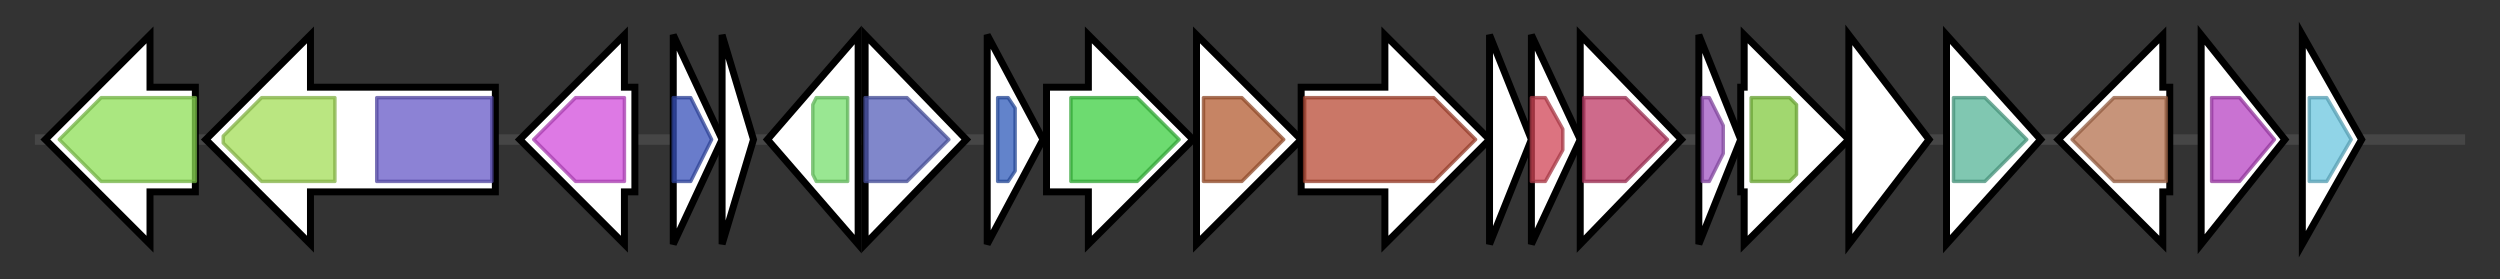 <svg version="1.1" baseProfile="full" xmlns="http://www.w3.org/2000/svg" width="716.667" height="80">
	<rect width="100%" height="100%" fill="#333333" stroke="none"/>
	<g>
		<line x1="10" y1="40.0" x2="706.667" y2="40.0" style="stroke:rgb(70,70,70); stroke-width:3 "/>
		<g>
			<title> (ctg7_4)</title>
			<polygon class=" (ctg7_4)" points="56,25 43,25 43,10 13,40 43,70 43,55 56,55" fill="rgb(255,255,255)" fill-opacity="1.0" stroke="rgb(0,0,0)" stroke-width="2"  />
			<g>
				<title>Cys_Met_Meta_PP (PF01053)
"Cys/Met metabolism PLP-dependent enzyme"</title>
				<polygon class="PF01053" points="17,40 29,28 56,28 56,52 29,52" stroke-linejoin="round" width="41" height="24" fill="rgb(142,222,85)" stroke="rgb(113,177,67)" stroke-width="1" opacity="0.75" />
			</g>
		</g>
		<g>
			<title> (ctg7_5)</title>
			<polygon class=" (ctg7_5)" points="142,25 89,25 89,10 59,40 89,70 89,55 142,55" fill="rgb(255,255,255)" fill-opacity="1.0" stroke="rgb(0,0,0)" stroke-width="2"  />
			<g>
				<title>Meth_synt_2 (PF01717)
"Cobalamin-independent synthase, Catalytic domain"</title>
				<polygon class="PF01717" points="64,39 75,28 96,28 96,52 75,52 64,41" stroke-linejoin="round" width="32" height="24" fill="rgb(163,221,87)" stroke="rgb(130,176,69)" stroke-width="1" opacity="0.75" />
			</g>
			<g>
				<title>Meth_synt_1 (PF08267)
"Cobalamin-independent synthase, N-terminal domain"</title>
				<rect class="PF08267" x="108" y="28" stroke-linejoin="round" width="33" height="24" fill="rgb(102,88,199)" stroke="rgb(81,70,159)" stroke-width="1" opacity="0.75" />
			</g>
		</g>
		<g>
			<title> (ctg7_6)</title>
			<polygon class=" (ctg7_6)" points="182,25 179,25 179,10 149,40 179,70 179,55 182,55" fill="rgb(255,255,255)" fill-opacity="1.0" stroke="rgb(0,0,0)" stroke-width="2"  />
			<g>
				<title>MTHFR (PF02219)
"Methylenetetrahydrofolate reductase"</title>
				<polygon class="PF02219" points="153,40 165,28 179,28 179,52 165,52" stroke-linejoin="round" width="29" height="24" fill="rgb(209,76,219)" stroke="rgb(167,60,175)" stroke-width="1" opacity="0.75" />
			</g>
		</g>
		<g>
			<title> (ctg7_7)</title>
			<polygon class=" (ctg7_7)" points="193,10 207,40 193,70" fill="rgb(255,255,255)" fill-opacity="1.0" stroke="rgb(0,0,0)" stroke-width="2"  />
			<g>
				<title>TPP_enzyme_N (PF02776)
"Thiamine pyrophosphate enzyme, N-terminal TPP binding domain"</title>
				<polygon class="PF02776" points="193,28 198,28 204,40 198,52 193,52" stroke-linejoin="round" width="13" height="24" fill="rgb(55,81,185)" stroke="rgb(44,64,148)" stroke-width="1" opacity="0.75" />
			</g>
		</g>
		<g>
			<title> (ctg7_8)</title>
			<polygon class=" (ctg7_8)" points="207,10 216,40 207,70" fill="rgb(255,255,255)" fill-opacity="1.0" stroke="rgb(0,0,0)" stroke-width="2"  />
		</g>
		<g>
			<title> (ctg7_9)</title>
			<polygon class=" (ctg7_9)" points="220,40 246,10 246,70" fill="rgb(255,255,255)" fill-opacity="1.0" stroke="rgb(0,0,0)" stroke-width="2"  />
			<g>
				<title>SNase (PF00565)
"Staphylococcal nuclease homologue"</title>
				<polygon class="PF00565" points="233,30 234,28 243,28 243,52 234,52 233,50" stroke-linejoin="round" width="10" height="24" fill="rgb(119,223,110)" stroke="rgb(95,178,88)" stroke-width="1" opacity="0.75" />
			</g>
		</g>
		<g>
			<title> (ctg7_10)</title>
			<polygon class=" (ctg7_10)" points="248,10 277,40 248,70" fill="rgb(255,255,255)" fill-opacity="1.0" stroke="rgb(0,0,0)" stroke-width="2"  />
			<g>
				<title>Fructosamin_kin (PF03881)
"Fructosamine kinase"</title>
				<polygon class="PF03881" points="248,28 260,28 272,40 260,52 248,52" stroke-linejoin="round" width="28" height="24" fill="rgb(86,95,185)" stroke="rgb(68,76,148)" stroke-width="1" opacity="0.75" />
			</g>
		</g>
		<g>
			<title> (ctg7_11)</title>
			<polygon class=" (ctg7_11)" points="283,10 299,40 283,70" fill="rgb(255,255,255)" fill-opacity="1.0" stroke="rgb(0,0,0)" stroke-width="2"  />
			<g>
				<title>MarR_2 (PF12802)
"MarR family"</title>
				<polygon class="PF12802" points="286,28 289,28 291,31 291,49 289,52 286,52" stroke-linejoin="round" width="5" height="24" fill="rgb(46,89,185)" stroke="rgb(36,71,148)" stroke-width="1" opacity="0.75" />
			</g>
		</g>
		<g>
			<title> (ctg7_12)</title>
			<polygon class=" (ctg7_12)" points="300,25 312,25 312,10 342,40 312,70 312,55 300,55" fill="rgb(255,255,255)" fill-opacity="1.0" stroke="rgb(0,0,0)" stroke-width="2"  />
			<g>
				<title>polyprenyl_synt (PF00348)
"Polyprenyl synthetase"</title>
				<polygon class="PF00348" points="307,28 326,28 338,40 338,40 326,52 307,52" stroke-linejoin="round" width="31" height="24" fill="rgb(61,206,65)" stroke="rgb(48,164,52)" stroke-width="1" opacity="0.75" />
			</g>
		</g>
		<g>
			<title> (ctg7_13)</title>
			<polygon class=" (ctg7_13)" points="343,25 343,25 343,10 373,40 343,70 343,55 343,55" fill="rgb(255,255,255)" fill-opacity="1.0" stroke="rgb(0,0,0)" stroke-width="2"  />
			<g>
				<title>SQS_PSY (PF00494)
"Squalene/phytoene synthase"</title>
				<polygon class="PF00494" points="345,28 356,28 368,40 356,52 345,52" stroke-linejoin="round" width="25" height="24" fill="rgb(178,91,49)" stroke="rgb(142,72,39)" stroke-width="1" opacity="0.75" />
			</g>
		</g>
		<g>
			<title> (ctg7_14)</title>
			<polygon class=" (ctg7_14)" points="373,25 397,25 397,10 427,40 397,70 397,55 373,55" fill="rgb(255,255,255)" fill-opacity="1.0" stroke="rgb(0,0,0)" stroke-width="2"  />
			<g>
				<title>Amino_oxidase (PF01593)
"Flavin containing amine oxidoreductase"</title>
				<polygon class="PF01593" points="374,28 411,28 423,40 411,52 374,52" stroke-linejoin="round" width="51" height="24" fill="rgb(184,74,52)" stroke="rgb(147,59,41)" stroke-width="1" opacity="0.75" />
			</g>
		</g>
		<g>
			<title> (ctg7_15)</title>
			<polygon class=" (ctg7_15)" points="427,10 439,40 427,70" fill="rgb(255,255,255)" fill-opacity="1.0" stroke="rgb(0,0,0)" stroke-width="2"  />
		</g>
		<g>
			<title> (ctg7_16)</title>
			<polygon class=" (ctg7_16)" points="439,10 453,40 439,70" fill="rgb(255,255,255)" fill-opacity="1.0" stroke="rgb(0,0,0)" stroke-width="2"  />
			<g>
				<title>Lycopene_cyc (PF18916)
"Lycopene cyclase"</title>
				<polygon class="PF18916" points="439,28 443,28 448,37 448,43 443,52 439,52" stroke-linejoin="round" width="9" height="24" fill="rgb(208,69,86)" stroke="rgb(166,55,68)" stroke-width="1" opacity="0.75" />
			</g>
		</g>
		<g>
			<title> (ctg7_17)</title>
			<polygon class=" (ctg7_17)" points="453,10 482,40 453,70" fill="rgb(255,255,255)" fill-opacity="1.0" stroke="rgb(0,0,0)" stroke-width="2"  />
			<g>
				<title>UbiA (PF01040)
"UbiA prenyltransferase family"</title>
				<polygon class="PF01040" points="454,28 466,28 478,40 466,52 454,52" stroke-linejoin="round" width="25" height="24" fill="rgb(189,57,100)" stroke="rgb(151,45,80)" stroke-width="1" opacity="0.75" />
			</g>
		</g>
		<g>
			<title> (ctg7_18)</title>
			<polygon class=" (ctg7_18)" points="487,10 499,40 487,70" fill="rgb(255,255,255)" fill-opacity="1.0" stroke="rgb(0,0,0)" stroke-width="2"  />
			<g>
				<title>GntR (PF00392)
"Bacterial regulatory proteins, gntR family"</title>
				<polygon class="PF00392" points="488,28 490,28 494,36 494,44 490,52 488,52" stroke-linejoin="round" width="6" height="24" fill="rgb(160,85,194)" stroke="rgb(127,68,155)" stroke-width="1" opacity="0.75" />
			</g>
		</g>
		<g>
			<title> (ctg7_19)</title>
			<polygon class=" (ctg7_19)" points="499,25 500,25 500,10 530,40 500,70 500,55 499,55" fill="rgb(255,255,255)" fill-opacity="1.0" stroke="rgb(0,0,0)" stroke-width="2"  />
			<g>
				<title>ABC_tran (PF00005)
"ABC transporter"</title>
				<polygon class="PF00005" points="502,28 513,28 515,30 515,50 513,52 502,52" stroke-linejoin="round" width="13" height="24" fill="rgb(129,201,63)" stroke="rgb(103,160,50)" stroke-width="1" opacity="0.75" />
			</g>
		</g>
		<g>
			<title> (ctg7_20)</title>
			<polygon class=" (ctg7_20)" points="530,10 553,40 530,70" fill="rgb(255,255,255)" fill-opacity="1.0" stroke="rgb(0,0,0)" stroke-width="2"  />
		</g>
		<g>
			<title> (ctg7_21)</title>
			<polygon class=" (ctg7_21)" points="558,10 585,40 558,70" fill="rgb(255,255,255)" fill-opacity="1.0" stroke="rgb(0,0,0)" stroke-width="2"  />
			<g>
				<title>Abhydrolase_1 (PF00561)
"alpha/beta hydrolase fold"</title>
				<polygon class="PF00561" points="560,28 569,28 581,40 569,52 560,52" stroke-linejoin="round" width="22" height="24" fill="rgb(86,180,151)" stroke="rgb(68,144,120)" stroke-width="1" opacity="0.75" />
			</g>
		</g>
		<g>
			<title> (ctg7_22)</title>
			<polygon class=" (ctg7_22)" points="622,25 620,25 620,10 590,40 620,70 620,55 622,55" fill="rgb(255,255,255)" fill-opacity="1.0" stroke="rgb(0,0,0)" stroke-width="2"  />
			<g>
				<title>Bac_luciferase (PF00296)
"Luciferase-like monooxygenase"</title>
				<polygon class="PF00296" points="594,40 606,28 621,28 621,52 606,52" stroke-linejoin="round" width="29" height="24" fill="rgb(180,112,78)" stroke="rgb(144,89,62)" stroke-width="1" opacity="0.75" />
			</g>
		</g>
		<g>
			<title> (ctg7_23)</title>
			<polygon class=" (ctg7_23)" points="631,10 655,40 631,70" fill="rgb(255,255,255)" fill-opacity="1.0" stroke="rgb(0,0,0)" stroke-width="2"  />
			<g>
				<title>2OG-FeII_Oxy_2 (PF13532)
"2OG-Fe(II) oxygenase superfamily"</title>
				<polygon class="PF13532" points="634,28 642,28 652,40 642,52 634,52" stroke-linejoin="round" width="20" height="24" fill="rgb(182,67,194)" stroke="rgb(145,53,155)" stroke-width="1" opacity="0.75" />
			</g>
		</g>
		<g>
			<title> (ctg7_24)</title>
			<polygon class=" (ctg7_24)" points="660,10 677,40 660,70" fill="rgb(255,255,255)" fill-opacity="1.0" stroke="rgb(0,0,0)" stroke-width="2"  />
			<g>
				<title>Flavin_Reduct (PF01613)
"Flavin reductase like domain"</title>
				<polygon class="PF01613" points="662,28 667,28 674,40 667,52 662,52" stroke-linejoin="round" width="15" height="24" fill="rgb(107,197,222)" stroke="rgb(85,157,177)" stroke-width="1" opacity="0.75" />
			</g>
		</g>
	</g>
</svg>
